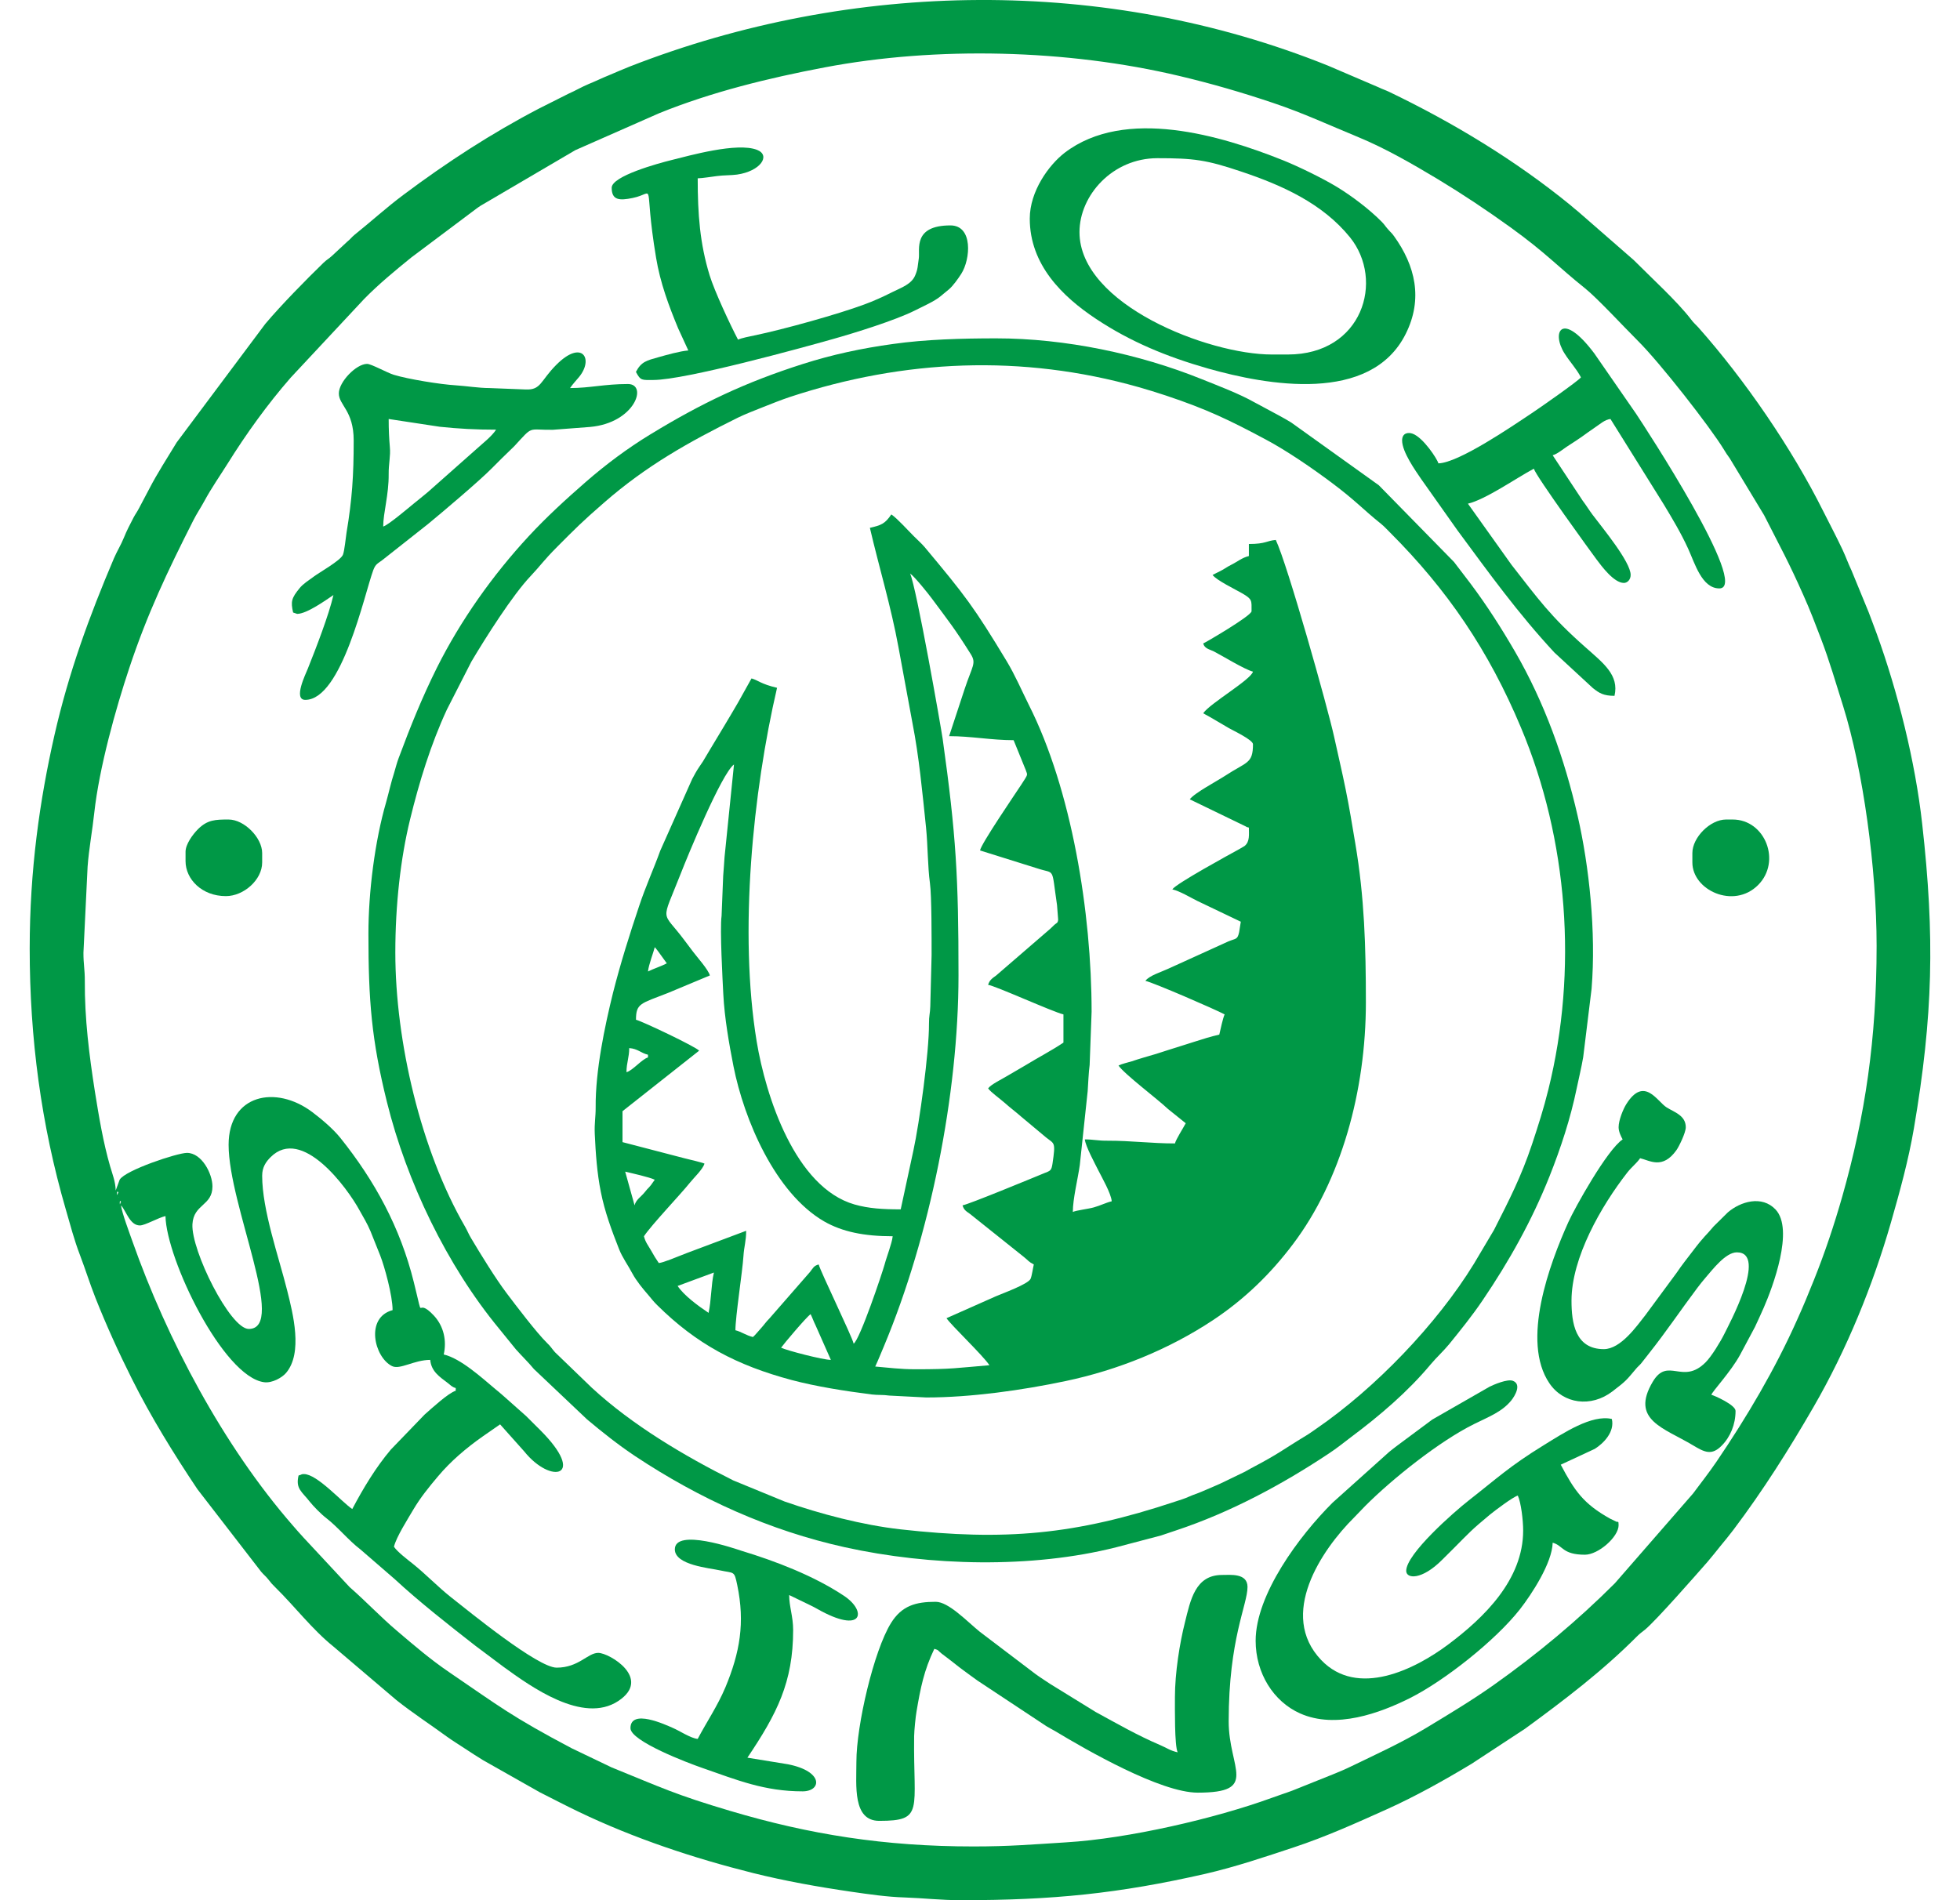 <svg width="33" height="32" viewBox="0 0 33 32" fill="none" xmlns="http://www.w3.org/2000/svg">
<path fill-rule="evenodd" clip-rule="evenodd" d="M2.016 20.252C2.016 20.194 2.051 20.249 2.029 20.252C2.029 20.252 2.016 20.316 2.016 20.252ZM1.994 20.162L2.001 20.168C1.999 20.168 1.991 20.163 1.994 20.162ZM1.97 20.094C1.97 20.035 2.007 20.091 1.985 20.094C1.985 20.094 1.97 20.157 1.97 20.094ZM31.596 15.929C31.596 17.496 31.404 18.789 31.018 20.149C30.88 20.632 30.727 21.09 30.542 21.552C30.448 21.788 30.36 22 30.26 22.221C29.885 23.062 29.415 23.857 28.899 24.617C28.772 24.803 28.642 24.968 28.505 25.152L27.189 26.663C26.558 27.294 25.879 27.859 25.146 28.378C24.777 28.639 24.392 28.869 23.997 29.108C23.599 29.347 23.174 29.541 22.754 29.744C22.648 29.796 22.552 29.836 22.439 29.882L21.76 30.154C21.638 30.2 21.524 30.235 21.409 30.278C20.461 30.623 18.997 30.963 17.949 31.026C17.352 31.063 17.002 31.095 16.388 31.095C14.889 31.095 13.626 30.892 12.3 30.498C11.369 30.222 11.138 30.105 10.296 29.763L9.622 29.44C8.606 28.902 8.419 28.744 7.556 28.156C7.246 27.944 6.972 27.71 6.686 27.466C6.409 27.232 6.16 26.966 5.886 26.727L5.111 25.894C5.041 25.82 4.997 25.766 4.93 25.69C3.759 24.346 2.812 22.555 2.228 20.9C2.183 20.771 2.048 20.414 2.038 20.298C2.127 20.399 2.187 20.637 2.355 20.637C2.441 20.637 2.664 20.507 2.786 20.479C2.801 21.205 3.756 23.184 4.446 23.277C4.582 23.296 4.751 23.198 4.816 23.121C5.103 22.784 4.933 22.123 4.835 21.732C4.694 21.167 4.414 20.38 4.414 19.799C4.414 19.655 4.479 19.564 4.555 19.488C5.084 18.956 5.851 20.01 6.052 20.38C6.121 20.505 6.181 20.599 6.239 20.737C6.299 20.884 6.341 20.993 6.401 21.142C6.475 21.33 6.61 21.821 6.61 22.063C6.144 22.188 6.301 22.856 6.599 23.005C6.733 23.073 6.972 22.901 7.244 22.901C7.26 23.095 7.403 23.187 7.536 23.288C7.585 23.326 7.612 23.36 7.673 23.375V23.421C7.555 23.453 7.26 23.724 7.148 23.823L6.581 24.411C6.326 24.713 6.117 25.061 5.931 25.413C5.756 25.296 5.34 24.824 5.117 24.824C5.065 24.824 5.09 24.832 5.027 24.848C4.973 25.073 5.084 25.119 5.217 25.291C5.275 25.365 5.413 25.505 5.489 25.562C5.69 25.717 5.866 25.939 6.067 26.092L6.649 26.596C7.053 26.971 7.559 27.368 8.001 27.713L8.479 28.071C8.936 28.402 9.813 29.038 10.408 28.647C10.986 28.267 10.258 27.835 10.073 27.835C9.894 27.835 9.745 28.084 9.372 28.084C9.055 28.084 7.911 27.148 7.593 26.898C7.374 26.725 7.173 26.513 6.953 26.337C6.864 26.266 6.692 26.136 6.633 26.048C6.671 25.885 6.868 25.578 6.959 25.422C7.08 25.217 7.224 25.041 7.373 24.864C7.588 24.607 7.852 24.384 8.126 24.191C8.224 24.123 8.321 24.055 8.42 23.987L8.826 24.442C9.277 25.005 9.891 24.878 9.095 24.083C9.009 23.999 8.941 23.931 8.857 23.846L8.473 23.505C8.416 23.453 8.395 23.44 8.338 23.391C8.11 23.2 7.757 22.877 7.471 22.81C7.523 22.582 7.474 22.339 7.308 22.158C6.975 21.799 7.157 22.355 6.967 21.591C6.739 20.67 6.309 19.885 5.731 19.163C5.609 19.011 5.419 18.85 5.259 18.729C4.642 18.264 3.849 18.432 3.849 19.279C3.849 20.301 4.838 22.38 4.188 22.38C3.875 22.38 3.216 21.058 3.24 20.616C3.259 20.274 3.577 20.309 3.577 19.98C3.577 19.765 3.397 19.415 3.148 19.415C2.987 19.415 2.111 19.706 2.015 19.866L1.948 20.048C1.945 19.901 1.894 19.777 1.855 19.644C1.738 19.239 1.668 18.82 1.598 18.384C1.502 17.77 1.424 17.154 1.428 16.518C1.429 16.329 1.404 16.234 1.405 16.043L1.475 14.594C1.497 14.293 1.556 13.983 1.587 13.69C1.67 12.931 1.948 11.935 2.178 11.246C2.48 10.338 2.816 9.63 3.252 8.769C3.313 8.648 3.381 8.549 3.442 8.436C3.561 8.216 3.699 8.02 3.832 7.808C4.147 7.303 4.504 6.807 4.895 6.359L6.13 5.036C6.375 4.786 6.651 4.558 6.925 4.336L7.946 3.57C7.996 3.534 8.029 3.505 8.091 3.465L9.688 2.528L11.102 1.905C11.979 1.55 12.939 1.314 13.884 1.135C15.768 0.777 17.969 0.831 19.855 1.279C20.396 1.407 20.915 1.558 21.437 1.734C21.942 1.903 22.389 2.112 22.873 2.311C23.332 2.501 23.78 2.761 24.206 3.016C24.642 3.28 25.024 3.535 25.431 3.828C26.029 4.259 26.229 4.49 26.689 4.857C26.896 5.023 27.357 5.522 27.574 5.737C27.954 6.114 28.796 7.195 29.024 7.569C29.063 7.635 29.079 7.657 29.123 7.718L29.703 8.678C29.989 9.242 30.108 9.448 30.366 10.029C30.477 10.276 30.559 10.494 30.659 10.755C30.803 11.131 30.913 11.514 31.034 11.897C31.368 12.967 31.596 14.626 31.596 15.929ZM0.5 15.975C0.5 17.479 0.692 18.938 1.108 20.368C1.182 20.624 1.25 20.884 1.344 21.129C1.439 21.379 1.513 21.618 1.608 21.859C1.792 22.323 1.997 22.774 2.219 23.217C2.54 23.86 2.928 24.487 3.324 25.079L4.398 26.47C4.444 26.524 4.473 26.542 4.519 26.6C4.568 26.663 4.579 26.676 4.636 26.732C4.96 27.05 5.258 27.442 5.611 27.726L6.675 28.631C6.952 28.851 7.243 29.04 7.529 29.249C7.632 29.323 7.724 29.377 7.828 29.447C7.931 29.516 8.026 29.575 8.131 29.641L9.085 30.181C9.315 30.297 9.517 30.403 9.748 30.514C10.679 30.96 11.678 31.292 12.68 31.543C13.219 31.677 13.761 31.774 14.335 31.858C14.628 31.9 14.93 31.945 15.233 31.954C15.552 31.965 15.837 32 16.184 32C17.723 32 18.832 31.889 20.29 31.557C20.799 31.44 21.295 31.272 21.787 31.109C22.327 30.93 22.829 30.703 23.345 30.471C23.834 30.251 24.313 29.982 24.774 29.705L25.676 29.113C26.336 28.631 26.983 28.139 27.561 27.558C27.62 27.499 27.637 27.493 27.697 27.444C27.89 27.282 28.539 26.542 28.75 26.301C28.826 26.212 28.889 26.132 28.963 26.04C29.043 25.942 29.109 25.864 29.185 25.763C29.684 25.101 30.116 24.417 30.534 23.694C31.091 22.731 31.531 21.652 31.838 20.585C31.988 20.062 32.132 19.54 32.224 19.002C32.547 17.105 32.577 15.774 32.363 13.871C32.246 12.82 31.952 11.651 31.599 10.675C31.555 10.551 31.506 10.431 31.463 10.312L31.173 9.606C31.115 9.484 31.08 9.381 31.023 9.259C30.918 9.035 30.809 8.832 30.698 8.61C30.168 7.547 29.373 6.391 28.592 5.511C28.543 5.457 28.517 5.44 28.473 5.381C28.243 5.079 27.792 4.667 27.506 4.379L26.575 3.567C26.52 3.524 26.491 3.496 26.439 3.453C25.513 2.698 24.465 2.064 23.389 1.547C23.322 1.515 23.28 1.504 23.215 1.472L22.358 1.105C18.62 -0.399 14.35 -0.342 10.609 1.118C10.481 1.168 10.38 1.214 10.258 1.265C10.139 1.312 10.022 1.371 9.911 1.415C9.785 1.468 9.691 1.526 9.574 1.577L9.077 1.827C8.275 2.245 7.52 2.736 6.795 3.279C6.511 3.491 6.249 3.73 5.973 3.951C5.921 3.993 5.896 4.031 5.844 4.072L5.587 4.311C5.532 4.361 5.506 4.369 5.449 4.423C5.158 4.705 4.732 5.139 4.466 5.455L2.975 7.45C2.816 7.714 2.654 7.96 2.513 8.232L2.341 8.558C2.304 8.629 2.285 8.648 2.249 8.715C2.192 8.824 2.129 8.946 2.088 9.05C2.034 9.183 1.974 9.274 1.918 9.403C1.504 10.377 1.157 11.324 0.916 12.384C0.669 13.472 0.5 14.651 0.5 15.975Z" fill="#009846"/>
<path fill-rule="evenodd" clip-rule="evenodd" d="M13.648 22.131C13.68 22.195 13.696 22.248 13.732 22.32L13.989 22.901C13.853 22.901 13.246 22.742 13.151 22.696C13.193 22.635 13.577 22.179 13.648 22.131ZM11.93 22.109C11.762 21.997 11.516 21.818 11.409 21.656L12.02 21.43C11.972 21.633 11.977 21.9 11.93 22.109ZM10.526 19.731C10.647 19.76 10.929 19.822 11.024 19.867C10.913 20.032 10.932 19.977 10.852 20.081C10.791 20.157 10.709 20.201 10.684 20.298L10.526 19.731ZM10.548 18.056C10.548 17.897 10.594 17.808 10.594 17.65C10.742 17.662 10.787 17.733 10.91 17.762V17.808C10.809 17.835 10.651 18.03 10.548 18.056ZM10.91 16.36C10.92 16.25 11.004 16.035 11.024 15.951C11.04 15.97 11.056 15.987 11.075 16.013L11.227 16.223C11.13 16.274 11.011 16.31 10.91 16.36ZM12.358 12.874L12.199 14.433C12.192 14.526 12.186 14.634 12.176 14.751L12.149 15.424C12.118 15.65 12.167 16.516 12.178 16.742C12.199 17.148 12.276 17.582 12.349 17.954C12.528 18.858 13.052 20.092 13.876 20.569C14.182 20.744 14.547 20.819 15.03 20.819C15.024 20.887 14.992 20.979 14.97 21.053C14.942 21.145 14.918 21.204 14.894 21.294C14.853 21.441 14.481 22.551 14.373 22.628C14.343 22.5 13.812 21.408 13.784 21.294C13.701 21.316 13.69 21.354 13.639 21.419L12.954 22.204C12.89 22.269 12.873 22.301 12.818 22.362C12.783 22.4 12.705 22.495 12.677 22.516C12.567 22.491 12.48 22.426 12.382 22.402C12.382 22.171 12.499 21.428 12.517 21.156C12.528 20.987 12.563 20.9 12.563 20.727L11.838 20.999C11.721 21.045 11.595 21.088 11.477 21.136C11.399 21.166 11.165 21.265 11.092 21.27C11.042 21.196 11.011 21.148 10.962 21.059C10.915 20.976 10.866 20.919 10.842 20.819C10.973 20.623 11.455 20.118 11.616 19.917C11.679 19.837 11.836 19.69 11.861 19.595C11.82 19.576 11.583 19.521 11.521 19.505L10.481 19.234V18.713L11.771 17.694C11.725 17.632 10.817 17.2 10.708 17.173C10.708 16.893 10.788 16.902 11.251 16.72L11.952 16.427C11.926 16.329 11.74 16.122 11.67 16.029C11.616 15.957 11.576 15.905 11.524 15.835C11.135 15.313 11.125 15.571 11.461 14.713C11.572 14.428 12.148 13.027 12.358 12.874ZM15.323 9.658C15.396 9.707 15.629 9.997 15.692 10.083C15.97 10.458 16.073 10.583 16.344 11.015C16.442 11.172 16.372 11.21 16.243 11.598L15.98 12.397C16.349 12.397 16.692 12.465 17.066 12.465L17.27 12.967C17.3 13.06 17.317 13.025 17.199 13.208C17.108 13.347 16.509 14.224 16.501 14.322L17.465 14.624C17.772 14.727 17.699 14.579 17.797 15.243L17.816 15.487C17.81 15.55 17.788 15.541 17.753 15.574C17.724 15.603 17.712 15.614 17.683 15.641L16.773 16.427C16.714 16.47 16.657 16.505 16.637 16.586C16.743 16.594 17.727 17.042 17.905 17.083V17.558C17.702 17.694 17.479 17.809 17.267 17.939C17.159 18.004 17.055 18.061 16.952 18.123C16.869 18.174 16.684 18.262 16.637 18.329C16.678 18.39 16.843 18.508 16.914 18.571C17.01 18.657 17.101 18.723 17.197 18.808L17.616 19.158C17.754 19.267 17.775 19.226 17.721 19.594C17.702 19.719 17.685 19.715 17.571 19.761C17.396 19.833 16.292 20.29 16.206 20.298C16.228 20.377 16.266 20.396 16.333 20.444L17.238 21.167C17.32 21.232 17.308 21.242 17.406 21.294C17.393 21.346 17.373 21.488 17.352 21.535C17.313 21.626 16.869 21.785 16.765 21.831L15.936 22.199C16.015 22.318 16.545 22.82 16.659 22.991C16.086 23.038 16.04 23.059 15.415 23.059C15.157 23.059 14.961 23.032 14.736 23.013C14.787 22.905 14.834 22.784 14.885 22.665C15.655 20.824 16.138 18.435 16.138 16.427C16.138 14.781 16.099 14.067 15.871 12.44C15.845 12.258 15.431 9.896 15.323 9.658ZM14.646 8.889C14.801 9.555 15.002 10.214 15.127 10.898L15.363 12.177C15.475 12.748 15.53 13.348 15.592 13.941C15.622 14.241 15.619 14.593 15.657 14.871C15.687 15.087 15.685 15.818 15.685 16.087L15.663 16.948C15.66 17.067 15.64 17.102 15.641 17.241C15.644 17.716 15.481 18.905 15.378 19.378L15.165 20.366C14.864 20.366 14.627 20.352 14.388 20.284C13.386 19.997 12.892 18.457 12.74 17.539C12.438 15.703 12.675 13.337 13.083 11.583C12.806 11.518 12.762 11.454 12.653 11.425L12.427 11.83C12.351 11.962 12.273 12.091 12.191 12.229C12.107 12.369 12.031 12.494 11.953 12.625C11.912 12.693 11.877 12.755 11.835 12.823C11.789 12.894 11.754 12.938 11.71 13.016C11.687 13.057 11.673 13.084 11.654 13.119L11.117 14.325C11.002 14.643 10.869 14.931 10.761 15.258C10.598 15.744 10.448 16.22 10.321 16.72C10.181 17.287 10.024 18.034 10.029 18.645C10.03 18.82 10.006 18.905 10.014 19.098C10.029 19.423 10.052 19.753 10.116 20.073C10.182 20.406 10.298 20.719 10.423 21.036C10.48 21.181 10.572 21.303 10.646 21.444C10.714 21.571 10.825 21.705 10.915 21.808C10.975 21.878 10.996 21.911 11.064 21.978C11.727 22.635 12.4 22.992 13.332 23.241C13.743 23.35 14.228 23.426 14.674 23.483C14.777 23.496 14.867 23.486 14.972 23.502L15.595 23.534C16.346 23.534 17.211 23.412 17.944 23.257C18.823 23.072 19.682 22.723 20.424 22.231C20.951 21.881 21.392 21.454 21.771 20.95C22.579 19.88 22.997 18.375 22.997 16.88C22.997 15.949 22.973 15.112 22.819 14.205C22.767 13.896 22.718 13.594 22.658 13.301C22.596 12.992 22.529 12.715 22.463 12.411C22.357 11.925 21.676 9.503 21.48 9.093C21.322 9.106 21.316 9.161 21.027 9.161V9.364C20.912 9.391 20.831 9.462 20.725 9.514C20.657 9.549 20.643 9.563 20.581 9.598C20.523 9.631 20.472 9.652 20.416 9.682C20.475 9.769 20.804 9.928 20.918 9.994C21.088 10.094 21.072 10.113 21.072 10.293C21.072 10.369 20.285 10.828 20.258 10.836C20.282 10.925 20.363 10.933 20.439 10.971C20.583 11.045 20.948 11.271 21.096 11.311C21.058 11.45 20.369 11.846 20.258 12.012C20.409 12.093 20.546 12.179 20.689 12.261C20.76 12.302 21.096 12.46 21.096 12.533C21.096 12.864 20.991 12.826 20.629 13.063C20.494 13.152 20.109 13.355 20.032 13.461L20.947 13.904C21.027 13.939 20.939 13.914 21.027 13.937C21.027 14.053 21.046 14.175 20.953 14.248C20.948 14.251 20.871 14.297 20.868 14.298C20.686 14.398 19.804 14.879 19.738 14.977C19.87 15.009 20.032 15.109 20.157 15.171L20.891 15.522L20.863 15.698C20.834 15.826 20.815 15.799 20.681 15.854L19.669 16.314C19.56 16.366 19.348 16.429 19.285 16.518C19.429 16.551 20.458 16.997 20.619 17.083C20.589 17.146 20.548 17.341 20.529 17.423C20.39 17.455 20.249 17.498 20.108 17.544C19.956 17.594 19.828 17.631 19.677 17.68C19.537 17.727 19.399 17.77 19.261 17.808C19.187 17.828 19.122 17.852 19.055 17.873C18.979 17.897 18.897 17.912 18.832 17.944C18.929 18.088 19.494 18.512 19.663 18.674L19.964 18.916C19.921 18.998 19.802 19.182 19.782 19.256C19.386 19.256 19.041 19.209 18.65 19.21C18.485 19.212 18.414 19.188 18.265 19.188C18.275 19.301 18.438 19.6 18.492 19.709C18.55 19.825 18.707 20.097 18.718 20.23C18.626 20.251 18.525 20.303 18.416 20.333C18.321 20.36 18.121 20.382 18.063 20.41C18.063 20.187 18.147 19.855 18.18 19.622L18.313 18.375C18.321 18.265 18.329 18.055 18.346 17.935L18.379 17.039C18.379 15.367 18.042 13.295 17.322 11.87C17.199 11.623 17.091 11.37 16.949 11.134C16.395 10.217 16.257 10.038 15.567 9.212C15.511 9.147 15.447 9.092 15.386 9.03C15.287 8.932 15.106 8.729 15.007 8.663C14.899 8.824 14.832 8.846 14.646 8.889Z" fill="#009846"/>
<path fill-rule="evenodd" clip-rule="evenodd" d="M6.656 16.041C6.656 15.243 6.744 14.455 6.904 13.801C7.059 13.165 7.253 12.536 7.523 11.952L7.936 11.143C8.177 10.736 8.634 10.015 8.937 9.698C9.096 9.53 9.153 9.438 9.378 9.212C9.695 8.894 9.798 8.788 10.17 8.465C10.877 7.847 11.594 7.444 12.427 7.032C12.56 6.967 12.716 6.909 12.857 6.852C13.001 6.795 13.142 6.738 13.3 6.685C15.223 6.051 17.205 5.964 19.166 6.518C19.321 6.562 19.47 6.608 19.633 6.662C20.325 6.893 20.702 7.076 21.314 7.403C21.675 7.596 22.093 7.884 22.421 8.129C22.831 8.436 22.941 8.572 23.248 8.818C23.307 8.865 23.354 8.919 23.41 8.974C24.367 9.932 25.064 10.953 25.608 12.253C26.4 14.137 26.567 16.344 26.07 18.346C25.99 18.671 25.898 18.957 25.794 19.271C25.611 19.818 25.412 20.205 25.154 20.713L24.817 21.281C24.19 22.304 23.149 23.383 22.164 24.059C22.091 24.108 22.068 24.129 21.987 24.178C21.574 24.428 21.55 24.471 21.05 24.734C21.02 24.75 20.991 24.767 20.963 24.783L20.643 24.938C20.515 25.003 20.368 25.06 20.235 25.119C20.165 25.15 20.1 25.168 20.024 25.202C19.942 25.239 19.882 25.256 19.791 25.286C18.098 25.85 16.917 25.951 15.163 25.755C14.516 25.682 13.81 25.495 13.21 25.286L12.344 24.93C11.524 24.52 10.645 23.999 9.965 23.371L9.343 22.771C9.286 22.706 9.274 22.676 9.207 22.613C9.03 22.438 8.694 21.995 8.528 21.775C8.345 21.533 8.09 21.118 7.933 20.854C7.89 20.784 7.87 20.726 7.832 20.661C7.083 19.37 6.656 17.531 6.656 16.041ZM6.203 15.725C6.203 16.852 6.255 17.51 6.515 18.56C6.847 19.898 7.522 21.308 8.403 22.375L8.687 22.725C8.786 22.836 8.899 22.945 8.99 23.056L9.885 23.904C10.144 24.121 10.409 24.332 10.694 24.522C11.776 25.24 12.952 25.775 14.228 26.057C15.654 26.371 17.368 26.418 18.796 26.056L19.548 25.858C19.643 25.826 19.712 25.802 19.803 25.772C20.719 25.468 21.593 24.997 22.376 24.476C22.512 24.386 22.614 24.303 22.74 24.207C23.226 23.844 23.701 23.44 24.089 22.975C24.187 22.858 24.302 22.755 24.402 22.633C24.597 22.392 24.785 22.16 24.961 21.9C25.409 21.24 25.79 20.558 26.088 19.812C26.279 19.331 26.441 18.84 26.547 18.326C26.583 18.153 26.628 17.969 26.656 17.802L26.797 16.652C26.875 15.695 26.756 14.583 26.563 13.743C26.343 12.777 26.004 11.829 25.507 10.972C25.277 10.576 25.031 10.19 24.755 9.823C24.659 9.696 24.579 9.592 24.481 9.464L23.215 8.172L21.738 7.114C21.596 7.027 21.479 6.969 21.331 6.888C21.252 6.844 21.202 6.82 21.124 6.777C20.865 6.63 20.516 6.499 20.228 6.383C19.179 5.96 17.935 5.698 16.773 5.698C16.2 5.698 15.581 5.715 15.034 5.793C14.51 5.865 14.014 5.971 13.516 6.13C12.545 6.44 11.816 6.787 10.947 7.317C10.565 7.55 10.198 7.824 9.864 8.115C9.53 8.406 9.204 8.704 8.902 9.03C8.296 9.685 7.757 10.444 7.357 11.243C7.102 11.756 6.911 12.232 6.711 12.769C6.68 12.851 6.659 12.938 6.637 13.011C6.583 13.176 6.547 13.348 6.501 13.51C6.311 14.165 6.203 15.02 6.203 15.725Z" fill="#009846"/>
<path fill-rule="evenodd" clip-rule="evenodd" d="M21.141 27.631C21.141 28.177 21.441 28.655 21.888 28.854C22.491 29.124 23.236 28.848 23.736 28.598C24.317 28.307 25.177 27.628 25.59 27.102C25.789 26.847 26.134 26.32 26.142 25.98C26.318 26.026 26.302 26.182 26.685 26.182C26.91 26.182 27.252 25.883 27.252 25.685C27.252 25.595 27.241 25.646 27.203 25.62C27.203 25.62 27.124 25.582 27.111 25.576C26.658 25.324 26.509 25.103 26.278 24.666L26.85 24.4C27.002 24.305 27.189 24.112 27.138 23.896C26.799 23.817 26.323 24.134 25.994 24.336C25.414 24.693 25.21 24.892 24.73 25.267C24.477 25.465 23.676 26.168 23.676 26.454C23.676 26.589 23.936 26.614 24.281 26.268C24.351 26.198 24.404 26.146 24.474 26.076C24.745 25.804 24.764 25.774 25.083 25.509C25.166 25.441 25.473 25.209 25.555 25.186C25.61 25.305 25.645 25.603 25.645 25.775C25.645 26.603 24.988 27.24 24.39 27.689C23.823 28.115 22.856 28.596 22.244 27.955C21.517 27.192 22.245 26.106 22.799 25.555L22.988 25.359C23.44 24.906 24.233 24.271 24.822 23.98C25.061 23.861 25.288 23.778 25.446 23.583C25.508 23.505 25.622 23.312 25.473 23.254C25.381 23.217 25.145 23.32 25.079 23.353L24.115 23.906L23.531 24.34C23.471 24.384 23.45 24.403 23.391 24.449L22.437 25.305C21.873 25.866 21.141 26.854 21.141 27.631Z" fill="#009846"/>
<path fill-rule="evenodd" clip-rule="evenodd" d="M19.782 28.582C19.782 28.764 19.774 29.399 19.828 29.51C19.698 29.48 19.652 29.439 19.54 29.391C19.141 29.22 18.818 29.032 18.448 28.831L17.678 28.356C17.596 28.3 17.518 28.253 17.434 28.191L16.496 27.479C16.276 27.3 15.97 26.975 15.754 26.975C15.418 26.975 15.184 27.04 15.002 27.332C14.712 27.799 14.419 29.055 14.419 29.668C14.419 30.072 14.354 30.664 14.804 30.664C15.565 30.664 15.375 30.49 15.391 29.238C15.393 29.136 15.416 28.907 15.431 28.824C15.499 28.422 15.556 28.133 15.731 27.767C15.809 27.788 15.79 27.797 15.855 27.848C15.901 27.884 15.923 27.9 15.97 27.935C16.062 28.004 16.122 28.057 16.213 28.123C16.301 28.19 16.372 28.239 16.461 28.304L17.62 29.071C17.675 29.105 17.71 29.12 17.764 29.152C18.294 29.472 19.541 30.189 20.166 30.189C21.205 30.189 20.687 29.785 20.687 28.989C20.687 27.598 21.004 27.026 21.004 26.725C21.004 26.488 20.714 26.523 20.575 26.523C20.122 26.523 20.043 26.95 19.95 27.324C19.863 27.667 19.782 28.171 19.782 28.582Z" fill="#009846"/>
<path fill-rule="evenodd" clip-rule="evenodd" d="M18.175 3.909C18.175 3.29 18.731 2.664 19.487 2.664C20.098 2.664 20.309 2.691 20.894 2.888C21.589 3.12 22.267 3.426 22.729 3.996C23.315 4.722 22.941 5.97 21.683 5.97H21.412C20.348 5.97 18.175 5.131 18.175 3.909ZM17.338 3.682C17.338 4.461 17.89 4.996 18.455 5.371C19.033 5.755 19.644 6.008 20.339 6.206C21.33 6.487 23.077 6.806 23.668 5.622C23.962 5.034 23.829 4.475 23.471 3.977C23.433 3.923 23.41 3.909 23.365 3.856C23.319 3.804 23.315 3.787 23.262 3.733C23.05 3.519 22.757 3.298 22.498 3.141C22.26 2.998 21.863 2.804 21.602 2.699C20.564 2.284 18.943 1.795 17.925 2.573C17.661 2.777 17.338 3.218 17.338 3.682Z" fill="#009846"/>
<path fill-rule="evenodd" clip-rule="evenodd" d="M27.252 18.984C27.252 19.058 27.293 19.139 27.32 19.188C27.058 19.363 26.514 20.341 26.405 20.583C26.091 21.281 25.605 22.586 26.087 23.295C26.322 23.643 26.788 23.708 27.149 23.431C27.388 23.249 27.384 23.241 27.552 23.043C27.582 23.008 27.6 22.997 27.63 22.962C27.68 22.902 27.721 22.844 27.769 22.785C28.051 22.43 28.302 22.055 28.576 21.691C28.624 21.628 28.668 21.571 28.717 21.515C28.834 21.381 29.053 21.09 29.243 21.09C29.77 21.09 29.1 22.324 29.032 22.464C28.966 22.597 28.817 22.842 28.717 22.942C28.328 23.333 28.082 22.839 27.826 23.271C27.446 23.914 28.014 24.045 28.505 24.34C28.7 24.457 28.82 24.517 28.989 24.344C29.133 24.199 29.221 23.988 29.221 23.76C29.221 23.659 28.864 23.501 28.814 23.489C28.826 23.436 29.141 23.102 29.296 22.818L29.548 22.346C29.604 22.228 29.646 22.133 29.697 22.019C29.846 21.677 30.211 20.706 29.895 20.369C29.664 20.124 29.303 20.235 29.091 20.417L28.852 20.653C28.719 20.814 28.7 20.805 28.499 21.071C28.407 21.192 28.315 21.306 28.23 21.433L27.701 22.15C27.56 22.328 27.289 22.72 27.003 22.72C26.52 22.72 26.459 22.275 26.459 21.905C26.459 21.178 26.96 20.308 27.4 19.744C27.475 19.649 27.557 19.589 27.614 19.505C27.777 19.543 27.991 19.698 28.225 19.37C28.268 19.31 28.383 19.076 28.383 18.984C28.383 18.785 28.192 18.731 28.062 18.65C27.902 18.552 27.684 18.113 27.381 18.595C27.331 18.675 27.252 18.862 27.252 18.984Z" fill="#009846"/>
<path fill-rule="evenodd" clip-rule="evenodd" d="M6.452 8.867C6.452 8.634 6.547 8.335 6.544 7.984C6.542 7.809 6.578 7.681 6.564 7.532C6.551 7.377 6.544 7.243 6.544 7.056L7.406 7.187C7.723 7.22 8.009 7.236 8.353 7.236C8.275 7.353 8.134 7.46 8.022 7.562L7.207 8.284C7.117 8.36 7.048 8.414 6.957 8.488C6.87 8.56 6.531 8.846 6.452 8.867ZM6.181 6.128C5.997 6.128 5.705 6.432 5.705 6.625C5.705 6.825 5.955 6.912 5.955 7.418C5.955 8.007 5.929 8.405 5.834 8.973C5.822 9.049 5.8 9.278 5.774 9.342C5.735 9.44 5.369 9.644 5.282 9.711C5.203 9.769 5.103 9.832 5.045 9.904C4.907 10.073 4.893 10.13 4.935 10.315C4.962 10.322 4.997 10.338 5.003 10.338C5.168 10.338 5.497 10.098 5.614 10.021C5.537 10.357 5.32 10.917 5.182 11.262C5.149 11.346 4.931 11.786 5.14 11.786C5.755 11.786 6.137 10 6.284 9.603C6.325 9.492 6.363 9.491 6.445 9.426L7.015 8.976C7.082 8.924 7.137 8.881 7.205 8.826C7.458 8.618 8.071 8.099 8.28 7.887C8.342 7.825 8.387 7.779 8.449 7.718L8.657 7.516C8.987 7.159 8.873 7.243 9.306 7.238L9.935 7.19C10.692 7.122 10.912 6.467 10.572 6.467C10.179 6.467 9.935 6.535 9.598 6.535C9.646 6.464 9.695 6.415 9.75 6.348C10.002 6.041 9.799 5.709 9.366 6.144C9.095 6.416 9.112 6.57 8.851 6.559L8.239 6.535C8.063 6.535 7.849 6.5 7.674 6.489C7.409 6.473 6.87 6.385 6.631 6.312C6.517 6.277 6.251 6.128 6.181 6.128Z" fill="#009846"/>
<path fill-rule="evenodd" clip-rule="evenodd" d="M26.618 6.355C26.57 6.418 25.909 6.88 25.793 6.956C25.444 7.189 24.557 7.795 24.218 7.803C24.199 7.73 23.965 7.371 23.785 7.304C23.709 7.276 23.607 7.29 23.607 7.418C23.607 7.613 23.837 7.933 23.929 8.069L24.538 8.93C25.081 9.665 25.554 10.323 26.17 10.988L26.817 11.586C26.925 11.672 26.996 11.718 27.183 11.718C27.264 11.368 26.996 11.169 26.691 10.898C26.104 10.379 25.904 10.094 25.45 9.513L24.715 8.482C25.011 8.413 25.527 8.052 25.825 7.893C25.858 8.017 26.819 9.34 26.879 9.419C26.966 9.536 27.174 9.817 27.341 9.817C27.397 9.817 27.455 9.764 27.455 9.682C27.455 9.462 26.977 8.886 26.814 8.669C26.751 8.585 26.71 8.514 26.646 8.43L26.142 7.667C26.218 7.646 26.311 7.569 26.382 7.521C26.471 7.463 26.539 7.42 26.626 7.36C26.711 7.3 26.765 7.258 26.852 7.2C26.928 7.151 27.021 7.064 27.115 7.056L28.011 8.492C28.16 8.74 28.296 8.965 28.421 9.236C28.535 9.484 28.653 9.909 28.948 9.909C29.475 9.909 27.685 7.175 27.545 6.966L26.841 5.949C26.295 5.224 26.115 5.593 26.341 5.951C26.433 6.098 26.539 6.204 26.618 6.355Z" fill="#009846"/>
<path fill-rule="evenodd" clip-rule="evenodd" d="M10.299 3.162C10.299 3.374 10.43 3.38 10.652 3.334C11.065 3.25 10.823 2.997 11.046 4.339C11.116 4.764 11.261 5.151 11.418 5.53L11.589 5.902C11.448 5.913 11.22 5.978 11.092 6.014C10.888 6.071 10.797 6.09 10.707 6.263C10.786 6.415 10.809 6.399 11 6.399C11.537 6.399 13.507 5.856 14.023 5.71C14.393 5.606 15.071 5.395 15.399 5.231C15.524 5.167 15.737 5.074 15.837 4.988C15.891 4.944 15.919 4.922 15.973 4.876C16.046 4.816 16.133 4.691 16.184 4.612C16.342 4.365 16.385 3.796 16.002 3.796C15.368 3.796 15.49 4.202 15.47 4.349C15.449 4.487 15.456 4.523 15.411 4.632C15.351 4.786 15.175 4.844 15.022 4.92C14.868 4.998 14.707 5.071 14.55 5.128C14.112 5.291 13.195 5.547 12.697 5.65C12.616 5.667 12.488 5.691 12.426 5.72C12.295 5.471 12.03 4.904 11.948 4.637C11.784 4.102 11.747 3.61 11.747 3.003C11.826 3.002 12 2.973 12.07 2.965C12.187 2.949 12.307 2.954 12.409 2.94C12.804 2.884 12.982 2.617 12.747 2.524C12.412 2.392 11.603 2.622 11.304 2.696C11.081 2.751 10.299 2.965 10.299 3.162Z" fill="#009846"/>
<path fill-rule="evenodd" clip-rule="evenodd" d="M11.362 26.092C11.362 26.358 11.95 26.407 12.119 26.445C12.366 26.499 12.361 26.445 12.413 26.694C12.545 27.328 12.458 27.827 12.214 28.414C12.079 28.734 11.9 28.994 11.747 29.284C11.63 29.274 11.44 29.146 11.324 29.097C11.206 29.046 10.615 28.769 10.615 29.103C10.615 29.322 11.581 29.689 11.825 29.773C12.413 29.978 12.872 30.167 13.513 30.167C13.832 30.167 13.874 29.831 13.266 29.711L12.584 29.6C13.08 28.862 13.354 28.331 13.354 27.45C13.354 27.221 13.287 27.056 13.287 26.861L13.638 27.031C13.695 27.059 13.706 27.064 13.757 27.093C14.536 27.536 14.604 27.132 14.205 26.871C13.697 26.535 13.062 26.291 12.475 26.113C12.394 26.087 11.362 25.726 11.362 26.092Z" fill="#009846"/>
<path fill-rule="evenodd" clip-rule="evenodd" d="M3.124 14.344V14.502C3.124 14.805 3.398 15.091 3.803 15.091C4.104 15.091 4.414 14.816 4.414 14.525V14.366C4.414 14.107 4.112 13.801 3.849 13.801C3.626 13.801 3.494 13.804 3.333 13.964C3.243 14.055 3.124 14.218 3.124 14.344Z" fill="#009846"/>
<path fill-rule="evenodd" clip-rule="evenodd" d="M28.494 14.366V14.525C28.494 14.99 29.188 15.315 29.599 14.906C29.998 14.509 29.72 13.801 29.173 13.801H29.061C28.795 13.801 28.494 14.102 28.494 14.366Z" fill="#009846"/>
</svg>
